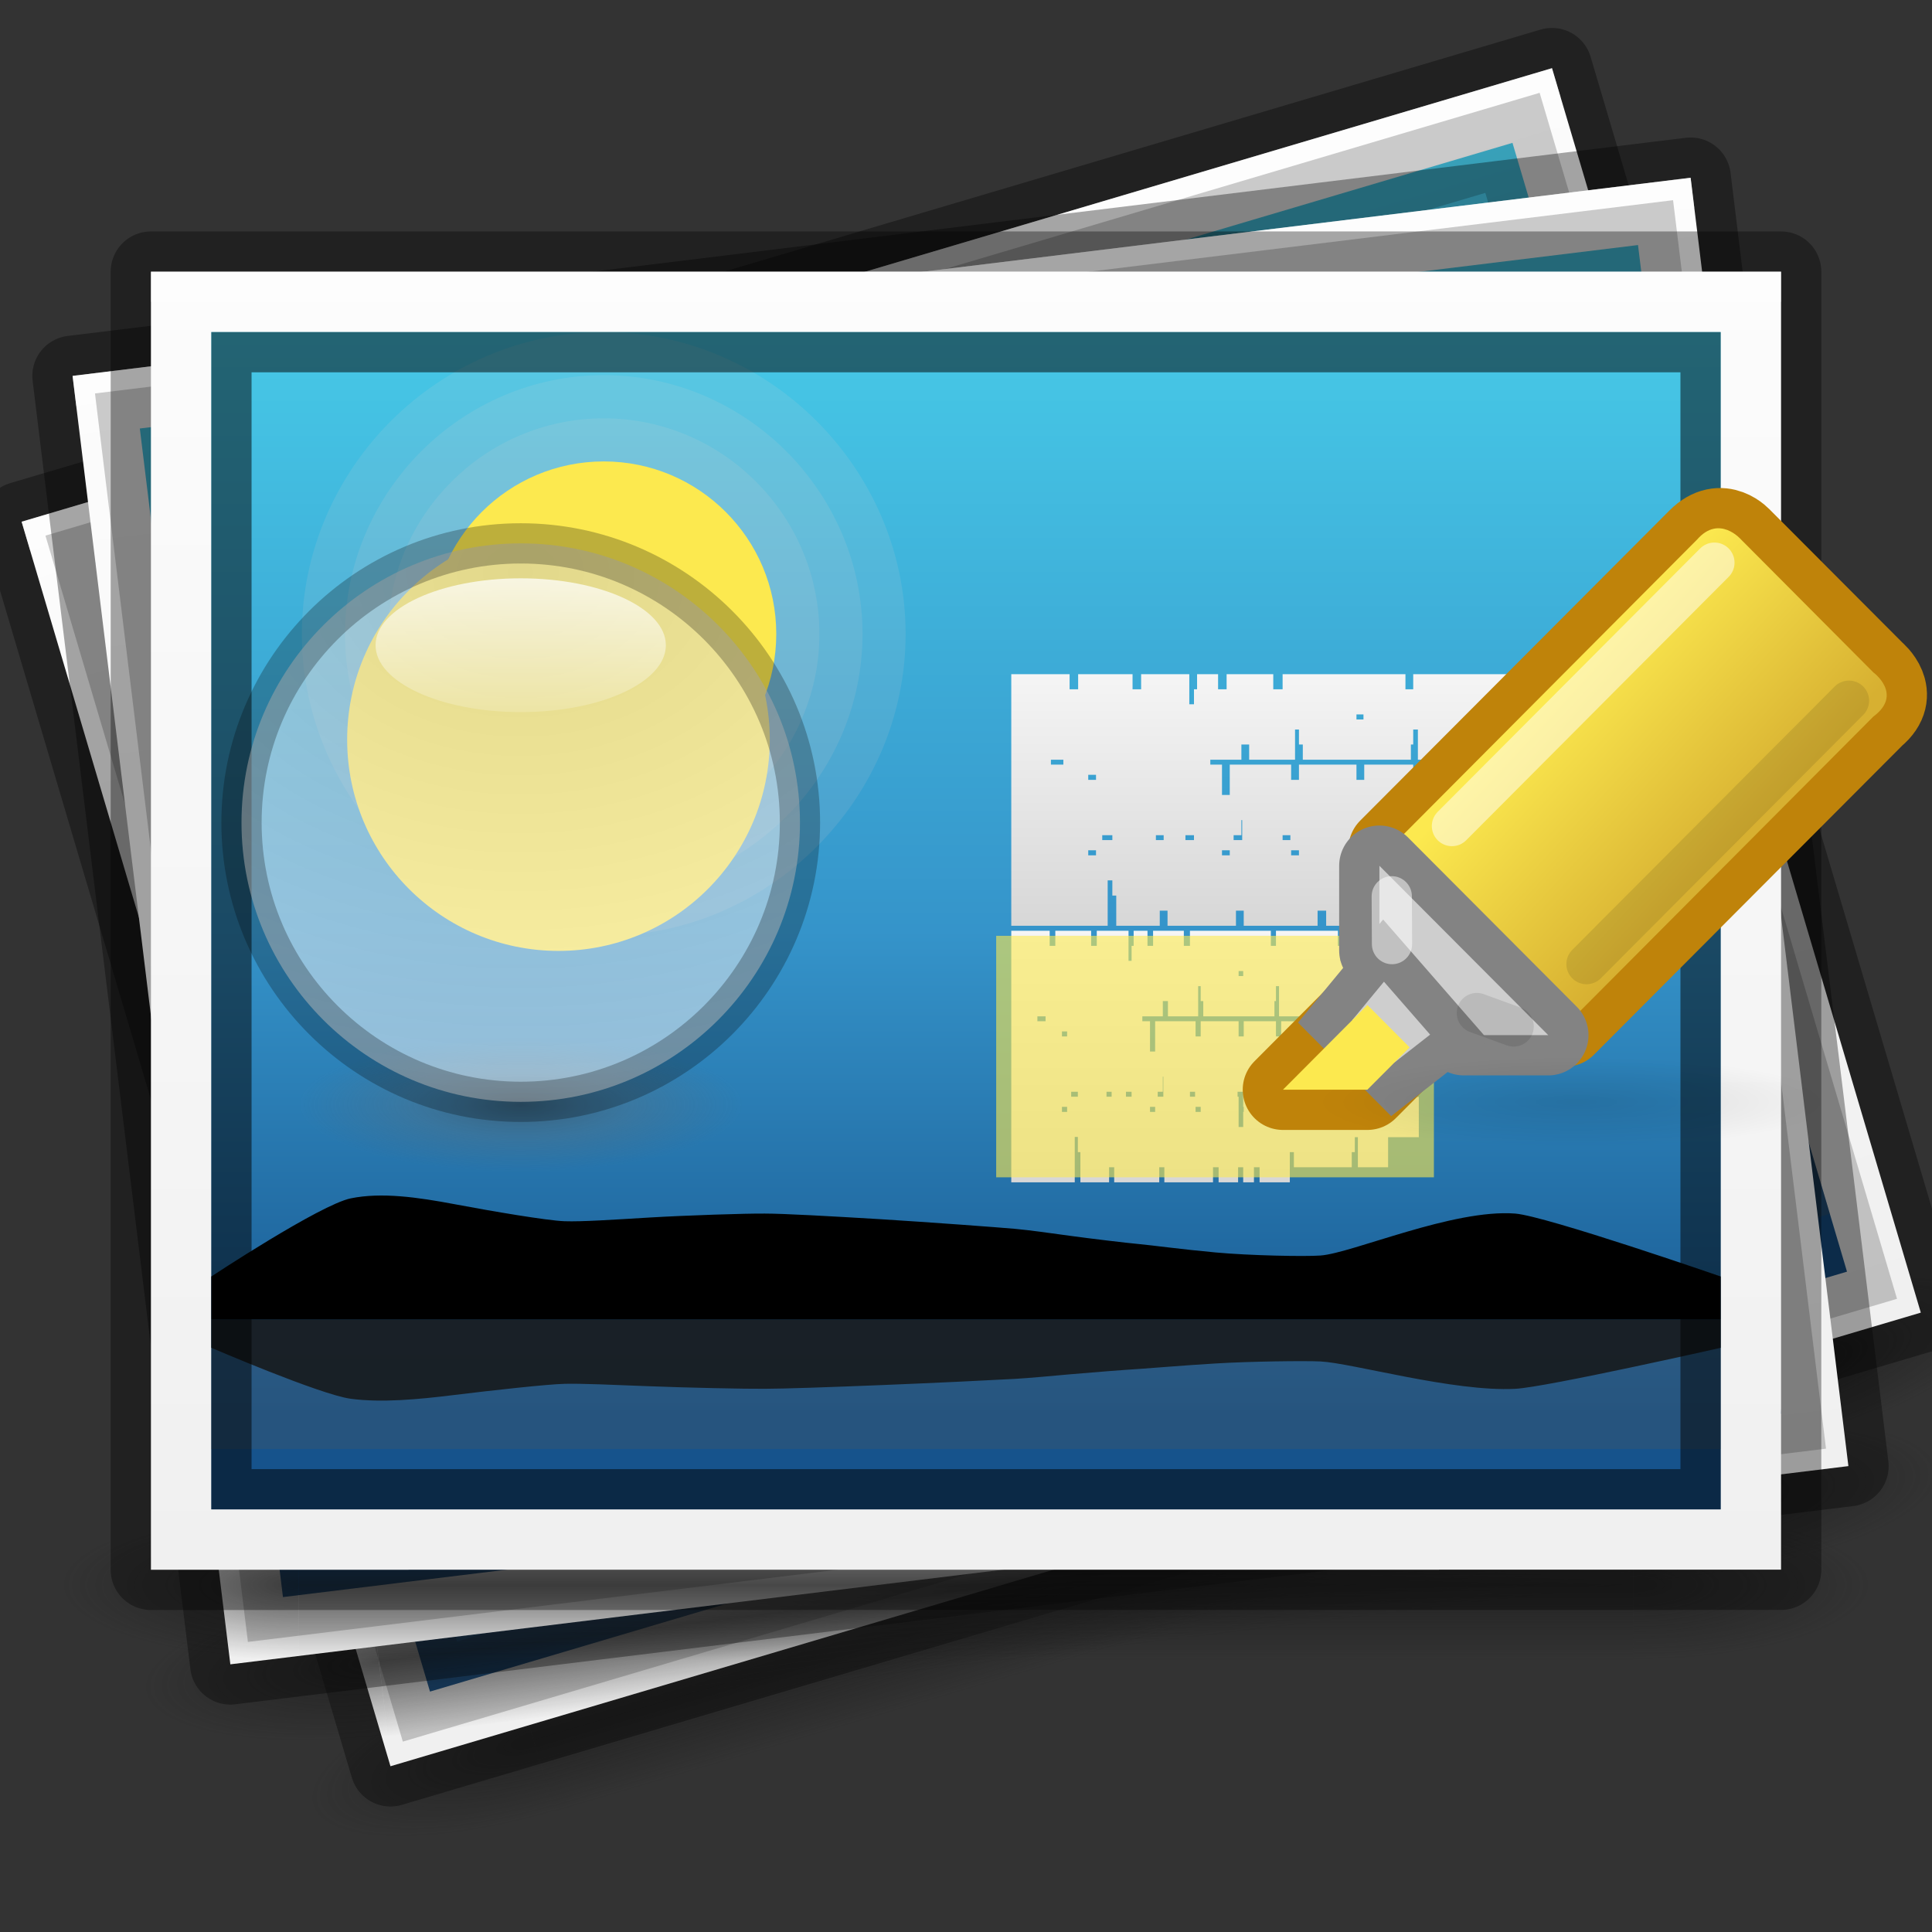 <svg width="48" height="48" viewBox="0 0 48 48" fill="none" xmlns="http://www.w3.org/2000/svg">
<rect x="0" y="0" width="48" height="48" fill="#333333" stroke="none"/>
<g clip-path="url(#clip0)">
<path opacity="0.6" d="M49.409 30.55L43.85 32.198L44.915 35.793L50.474 34.146L49.409 30.55Z" fill="url(#paint0_radial)"/>
<path opacity="0.6" d="M8.228 46.666L13.787 45.018L12.721 41.423L7.162 43.07L8.228 46.666Z" fill="url(#paint1_radial)"/>
<path opacity="0.6" d="M43.85 32.198L12.721 41.423L13.787 45.018L44.915 35.793L43.85 32.198Z" fill="url(#paint2_linear)"/>
<path opacity="0.35" d="M47.722 32.612L38.559 1.694C38.559 1.694 13.211 9.206 0.537 12.962C3.592 23.269 9.701 43.882 9.701 43.882L47.722 32.612Z" stroke="black" stroke-width="2" stroke-linejoin="round"/>
<path d="M47.722 32.612L38.559 1.694C38.559 1.694 13.211 9.206 0.537 12.962C3.592 23.269 9.701 43.882 9.701 43.882L47.722 32.612Z" fill="url(#paint3_linear)"/>
<path opacity="0.4" d="M0.537 12.962L0.751 13.681L38.772 2.413L38.559 1.694L0.537 12.962Z" fill="white"/>
<path d="M10.683 42.027L2.372 13.982L37.577 3.549L45.888 31.594L10.683 42.027Z" fill="url(#paint4_linear)"/>
<path opacity="0.1" d="M12.134 13.324C9.368 14.144 7.79 17.127 8.627 19.951C9.464 22.776 12.413 24.417 15.178 23.597C17.944 22.777 19.523 19.795 18.686 16.97C17.849 14.146 14.9 12.505 12.134 13.324ZM12.743 15.379C14.421 14.882 16.166 15.852 16.674 17.567C17.182 19.281 16.248 21.045 14.57 21.543C12.891 22.04 11.147 21.069 10.639 19.355C10.131 17.641 11.065 15.876 12.743 15.379Z" fill="#FED8CD"/>
<path opacity="0.1" d="M11.83 12.297C8.52 13.278 6.619 16.87 7.621 20.249C8.623 23.629 12.174 25.605 15.483 24.624C18.792 23.644 20.693 20.052 19.691 16.672C18.69 13.293 15.139 11.316 11.83 12.297ZM13.047 16.406C14.182 16.07 15.324 16.706 15.668 17.865C16.011 19.024 15.4 20.179 14.265 20.515C13.13 20.852 11.988 20.216 11.645 19.057C11.301 17.898 11.912 16.743 13.047 16.406Z" fill="#FED8CD"/>
<path opacity="0.1" d="M11.525 11.27C7.672 12.412 5.449 16.613 6.615 20.547C7.781 24.482 11.934 26.794 15.787 25.652C19.64 24.51 21.863 20.309 20.697 16.374C19.531 12.439 15.378 10.128 11.525 11.27ZM13.352 17.433C13.943 17.258 14.483 17.559 14.662 18.163C14.841 18.767 14.552 19.313 13.961 19.488C13.37 19.663 12.829 19.363 12.65 18.759C12.472 18.155 12.761 17.609 13.352 17.433Z" fill="#FED8CD"/>
<path fill-rule="evenodd" clip-rule="evenodd" d="M12.439 14.352C14.661 13.693 17.007 14.999 17.68 17.268C18.352 19.538 17.096 21.911 14.874 22.57C12.652 23.228 10.305 21.922 9.633 19.653C8.96 17.384 10.216 15.01 12.439 14.352Z" fill="#FCE94F"/>
<path fill-rule="evenodd" clip-rule="evenodd" d="M11.854 16.257C14.576 15.45 17.451 17.05 18.275 19.83C19.099 22.61 17.56 25.517 14.838 26.324C12.116 27.131 9.241 25.531 8.417 22.751C7.593 19.971 9.132 17.064 11.854 16.257Z" fill="#FCE94F"/>
<path d="M9.343 37.507L9.039 36.48C9.039 36.48 11.07 34.015 11.74 33.654C12.409 33.294 13.288 33.165 14.204 33.076C15.12 32.985 16.48 32.827 16.887 32.721C17.295 32.616 18.011 32.349 18.844 32.046C19.677 31.743 21.069 31.279 21.509 31.154C21.947 31.024 23.059 30.762 24.247 30.489C25.435 30.216 27.073 29.863 27.447 29.79C27.82 29.716 28.266 29.652 28.771 29.576C29.276 29.5 30.146 29.354 30.451 29.294C30.757 29.234 31.474 29.127 32.295 28.965C33.116 28.803 34.402 28.45 34.763 28.313C35.124 28.176 35.815 27.667 36.601 27.154C37.387 26.642 38.268 26.124 39.008 25.968C39.749 25.812 44.244 26.046 44.244 26.046L44.548 27.074L39.268 28.639L34.993 29.906L30.718 31.172L26.443 32.439L22.168 33.706L17.893 34.973L13.618 36.24L9.343 37.507Z" fill="black"/>
<path opacity="0.9" d="M9.343 37.507L9.542 38.177C9.542 38.177 12.412 38.542 13.154 38.428C13.897 38.314 14.716 37.985 15.55 37.619C16.385 37.254 17.634 36.724 18.035 36.595C18.436 36.465 19.176 36.283 20.035 36.065C20.894 35.847 22.308 35.462 22.745 35.328C23.184 35.198 24.266 34.834 25.418 34.441C26.571 34.048 28.149 33.493 28.506 33.363C28.863 33.233 29.278 33.066 29.75 32.878C30.221 32.69 31.041 32.374 31.333 32.268C31.624 32.161 32.294 31.895 33.078 31.609C33.862 31.323 35.136 30.927 35.51 30.837C35.885 30.746 36.713 30.698 37.625 30.61C38.537 30.523 39.533 30.395 40.245 30.142C40.957 29.89 44.747 27.745 44.747 27.745L44.549 27.075L39.268 28.64L34.993 29.906L30.718 31.173L26.443 32.44L22.168 33.707L17.893 34.974L13.618 36.241L9.343 37.507Z" fill="black"/>
<path opacity="0.3" d="M9.343 37.507L44.548 27.074L45.462 30.156L10.257 40.589L9.343 37.507Z" fill="#4D585E"/>
<path opacity="0.2" d="M10.683 42.027L2.372 13.982L37.577 3.549L45.888 31.594L10.683 42.027Z" stroke="black" stroke-width="2"/>
<path opacity="0.6" d="M47.974 34.665L42.097 35.385L42.553 39.107L48.43 38.387L47.974 34.665Z" fill="url(#paint5_radial)"/>
<path opacity="0.6" d="M3.764 43.857L9.641 43.137L9.185 39.415L3.308 40.135L3.764 43.857Z" fill="url(#paint6_radial)"/>
<path opacity="0.6" d="M42.097 35.385L9.185 39.415L9.641 43.137L42.553 39.107L42.097 35.385Z" fill="url(#paint7_linear)"/>
<path opacity="0.35" d="M45.923 36.425L42.003 4.416C42.003 4.416 15.203 7.698 1.803 9.339C3.11 20.01 5.723 41.35 5.723 41.35L45.923 36.425Z" stroke="black" stroke-width="2" stroke-linejoin="round"/>
<path d="M45.923 36.425L42.003 4.416C42.003 4.416 15.203 7.698 1.803 9.339C3.11 20.01 5.723 41.35 5.723 41.35L45.923 36.425Z" fill="url(#paint8_linear)"/>
<path opacity="0.4" d="M1.803 9.339L1.894 10.084L42.094 5.161L42.003 4.416L1.803 9.339Z" fill="white"/>
<path d="M7.03 39.679L3.474 10.646L40.696 6.088L44.252 35.121L7.03 39.679Z" fill="url(#paint9_linear)"/>
<path opacity="0.1" d="M13.413 11.588C10.489 11.946 8.388 14.632 8.747 17.556C9.105 20.48 11.791 22.581 14.715 22.223C17.639 21.864 19.739 19.178 19.381 16.254C19.023 13.33 16.337 11.23 13.413 11.588ZM13.673 13.715C15.448 13.497 17.037 14.74 17.254 16.515C17.472 18.289 16.229 19.878 14.455 20.096C12.68 20.313 11.091 19.07 10.873 17.296C10.656 15.521 11.899 13.932 13.673 13.715Z" fill="#FED8CD"/>
<path opacity="0.1" d="M13.283 10.524C9.784 10.953 7.255 14.188 7.683 17.687C8.112 21.186 11.347 23.715 14.845 23.286C18.344 22.858 20.873 19.623 20.445 16.124C20.016 12.625 16.781 10.096 13.283 10.524ZM13.803 14.778C15.003 14.631 16.044 15.445 16.191 16.645C16.338 17.845 15.524 18.885 14.324 19.032C13.124 19.179 12.084 18.366 11.937 17.166C11.79 15.966 12.604 14.925 13.803 14.778Z" fill="#FED8CD"/>
<path opacity="0.1" d="M13.152 9.461C9.079 9.96 6.121 13.743 6.62 17.817C7.118 21.89 10.902 24.848 14.976 24.35C19.049 23.851 22.007 20.067 21.508 15.993C21.009 11.92 17.226 8.962 13.152 9.461ZM13.934 15.842C14.559 15.765 15.051 16.15 15.127 16.775C15.204 17.4 14.819 17.892 14.194 17.969C13.569 18.045 13.077 17.661 13.001 17.035C12.924 16.41 13.309 15.918 13.934 15.842Z" fill="#FED8CD"/>
<path fill-rule="evenodd" clip-rule="evenodd" d="M13.543 12.651C15.892 12.364 18.03 14.035 18.318 16.384C18.606 18.734 16.934 20.871 14.585 21.159C12.236 21.447 10.098 19.776 9.81 17.426C9.522 15.077 11.194 12.939 13.543 12.651Z" fill="#FCE94F"/>
<path fill-rule="evenodd" clip-rule="evenodd" d="M12.628 14.436C15.506 14.084 18.125 16.131 18.477 19.009C18.83 21.887 16.782 24.506 13.905 24.858C11.027 25.211 8.408 23.164 8.055 20.286C7.703 17.408 9.75 14.789 12.628 14.436Z" fill="#FCE94F"/>
<path d="M6.457 35L6.327 33.936C6.327 33.936 8.794 31.835 9.53 31.588C10.265 31.341 11.172 31.358 12.109 31.419C13.046 31.479 14.442 31.544 14.87 31.506C15.299 31.469 16.065 31.322 16.956 31.158C17.846 30.995 19.326 30.764 19.79 30.713C20.254 30.656 21.418 30.578 22.661 30.503C23.903 30.427 25.612 30.346 26.001 30.334C26.39 30.322 26.849 30.332 27.371 30.34C27.892 30.347 28.792 30.344 29.11 30.335C29.427 30.325 30.168 30.336 31.022 30.311C31.876 30.285 33.23 30.146 33.617 30.069C34.004 29.993 34.787 29.604 35.666 29.225C36.545 28.848 37.52 28.48 38.292 28.447C39.065 28.414 43.549 29.378 43.549 29.378L43.679 30.441L38.096 31.125L33.576 31.679L29.056 32.232L24.536 32.786L20.016 33.339L15.496 33.893L10.977 34.446L6.457 35Z" fill="black"/>
<path opacity="0.9" d="M6.457 35L6.542 35.694C6.542 35.694 9.368 36.521 10.135 36.53C10.902 36.538 11.783 36.347 12.685 36.123C13.587 35.898 14.936 35.578 15.362 35.517C15.787 35.454 16.564 35.394 17.465 35.319C18.367 35.245 19.857 35.095 20.319 35.034C20.783 34.977 21.935 34.794 23.162 34.594C24.389 34.394 26.073 34.104 26.454 34.034C26.836 33.963 27.282 33.867 27.789 33.757C28.296 33.649 29.175 33.471 29.487 33.413C29.799 33.356 30.518 33.202 31.357 33.047C32.195 32.893 33.545 32.711 33.937 32.682C34.33 32.653 35.171 32.741 36.104 32.803C37.037 32.865 38.062 32.901 38.822 32.768C39.581 32.635 43.764 31.136 43.764 31.136L43.679 30.442L38.096 31.126L33.576 31.679L29.056 32.233L24.536 32.786L20.017 33.34L15.497 33.894L10.977 34.447L6.457 35Z" fill="black"/>
<path opacity="0.3" d="M6.457 35L43.679 30.441L44.07 33.632L6.848 38.19L6.457 35Z" fill="#4D585E"/>
<path opacity="0.2" d="M7.03 39.679L3.474 10.646L40.696 6.088L44.252 35.121L7.03 39.679Z" stroke="black" stroke-width="2"/>
<path opacity="0.6" d="M46.5 37.5H40.579V41.25H46.5V37.5Z" fill="url(#paint10_radial)"/>
<path opacity="0.6" d="M1.5 41.25H7.421V37.5H1.5V41.25Z" fill="url(#paint11_radial)"/>
<path opacity="0.6" d="M40.579 37.5H7.421V41.25H40.579V37.5Z" fill="url(#paint12_linear)"/>
<path opacity="0.35" d="M44.25 38.998L44.25 6.75C44.25 6.75 17.25 6.75 3.75 6.75C3.75 17.5 3.75 39 3.75 39L44.25 38.998Z" stroke="black" stroke-width="2" stroke-linejoin="round"/>
<path d="M44.25 38.998L44.25 6.75C44.25 6.75 17.25 6.75 3.75 6.75C3.75 17.5 3.75 39 3.75 39L44.25 38.998Z" fill="url(#paint13_linear)"/>
<path opacity="0.4" d="M3.75 6.75V7.5H44.25V6.75H3.75Z" fill="white"/>
<path d="M5.25 37.5V8.25H42.75V37.5H5.25Z" fill="url(#paint14_linear)"/>
<path opacity="0.1" d="M15 10.393C12.054 10.393 9.643 12.804 9.643 15.75C9.643 18.696 12.054 21.107 15 21.107C17.946 21.107 20.357 18.696 20.357 15.75C20.357 12.804 17.946 10.393 15 10.393ZM15 12.536C16.788 12.536 18.214 13.962 18.214 15.75C18.214 17.538 16.788 18.964 15 18.964C13.212 18.964 11.786 17.538 11.786 15.75C11.786 13.962 13.212 12.536 15 12.536Z" fill="#FED8CD"/>
<path opacity="0.1" d="M15 9.321C11.475 9.321 8.572 12.225 8.572 15.75C8.572 19.275 11.475 22.179 15 22.179C18.525 22.179 21.429 19.275 21.429 15.75C21.429 12.225 18.525 9.321 15 9.321ZM15 13.607C16.209 13.607 17.143 14.541 17.143 15.75C17.143 16.959 16.209 17.893 15 17.893C13.791 17.893 12.857 16.959 12.857 15.75C12.857 14.541 13.791 13.607 15 13.607Z" fill="#FED8CD"/>
<path opacity="0.1" d="M15 8.25C10.896 8.25 7.5 11.646 7.5 15.75C7.5 19.854 10.896 23.25 15 23.25C19.104 23.25 22.5 19.854 22.5 15.75C22.5 11.646 19.104 8.25 15 8.25ZM15 14.679C15.63 14.679 16.071 15.12 16.071 15.75C16.071 16.38 15.63 16.821 15 16.821C14.37 16.821 13.929 16.38 13.929 15.75C13.929 15.12 14.37 14.679 15 14.679Z" fill="#FED8CD"/>
<path fill-rule="evenodd" clip-rule="evenodd" d="M15 11.464C17.367 11.464 19.286 13.383 19.286 15.75C19.286 18.117 17.367 20.036 15 20.036C12.633 20.036 10.714 18.117 10.714 15.75C10.714 13.383 12.633 11.464 15 11.464Z" fill="#FCE94F"/>
<path fill-rule="evenodd" clip-rule="evenodd" d="M13.875 13.125C16.774 13.125 19.125 15.476 19.125 18.375C19.125 21.274 16.774 23.625 13.875 23.625C10.976 23.625 8.625 21.274 8.625 18.375C8.625 15.476 10.976 13.125 13.875 13.125Z" fill="#FCE94F"/>
<path d="M5.25 32.786V31.714C5.25 31.714 7.954 29.929 8.714 29.773C9.475 29.617 10.373 29.744 11.295 29.918C12.218 30.092 13.596 30.326 14.026 30.341C14.456 30.356 15.234 30.303 16.138 30.249C17.042 30.195 18.538 30.146 19.005 30.151C19.472 30.151 20.638 30.216 21.88 30.291C23.123 30.368 24.829 30.495 25.216 30.53C25.603 30.566 26.059 30.631 26.575 30.702C27.091 30.773 27.986 30.88 28.302 30.909C28.618 30.938 29.352 31.039 30.203 31.117C31.053 31.195 32.415 31.222 32.808 31.193C33.201 31.164 34.026 30.873 34.944 30.605C35.863 30.336 36.876 30.091 37.646 30.151C38.416 30.213 42.75 31.714 42.75 31.714V32.786H37.125H32.571H28.018H23.464H18.911H14.357H9.804L5.25 32.786Z" fill="black"/>
<path opacity="0.9" d="M5.25 32.786V33.485C5.25 33.485 7.954 34.65 8.714 34.752C9.475 34.853 10.373 34.771 11.295 34.657C12.218 34.544 13.596 34.391 14.026 34.381C14.456 34.37 15.234 34.406 16.138 34.441C17.042 34.477 18.538 34.509 19.005 34.504C19.472 34.504 20.638 34.463 21.88 34.413C23.123 34.364 24.829 34.281 25.216 34.258C25.603 34.234 26.059 34.192 26.575 34.145C27.091 34.099 27.986 34.03 28.302 34.011C28.618 33.991 29.352 33.926 30.203 33.875C31.053 33.823 32.415 33.806 32.808 33.825C33.201 33.845 34.026 34.034 34.944 34.209C35.863 34.384 36.876 34.545 37.646 34.505C38.416 34.465 42.75 33.486 42.75 33.486V32.786H37.125H32.571H28.018H23.464H18.911H14.357H9.804L5.25 32.786Z" fill="black"/>
<path opacity="0.3" d="M5.25 32.786H42.75V36H5.25V32.786Z" fill="#4D585E"/>
<path opacity="0.5" d="M42.25 8.75H5.75V37H42.25V8.75Z" stroke="black"/>
<path d="M25.125 17.25H26.574H25.125ZM26.786 17.25H28.138H26.786ZM28.351 17.25H29.548H28.351ZM29.741 17.25H30.263H29.741ZM30.475 17.25H31.634H30.475ZM31.866 17.25H34.918H31.866ZM35.111 17.25H37.448H35.111ZM37.641 17.25H38.356H37.641ZM25.125 17.625H27.385H25.125ZM27.636 17.625H28.718H27.636ZM28.911 17.625H29.452H28.911ZM29.664 17.625H30.649H29.664ZM30.862 17.625H31.866H30.862ZM32.059 17.625H33.662H32.059ZM33.875 17.625H35.961H33.875ZM36.154 17.625H37.545H36.154ZM37.738 17.625H38.086H37.738ZM25.125 17.997H27.037H25.125ZM27.23 17.997H30.36H27.23ZM30.553 17.997H32.078H30.553ZM32.272 17.997H33.701H32.272ZM33.894 17.997H35.111H33.894ZM35.304 17.997L37.216 18.003L35.304 17.997ZM37.39 18.003H40.5H37.39ZM25.125 18.375H27.771H25.125ZM27.984 18.375H30.842H27.984ZM31.035 18.375H32.175H31.035ZM32.368 18.375H35.053H32.368ZM35.227 18.375H37.062H35.227ZM37.274 18.375H38.008H37.274ZM38.202 18.375H38.607H38.202ZM38.82 18.375H39.959H38.82ZM25.125 18.75H26.11H25.125ZM26.419 18.75H30.07H26.419ZM25.125 19.497H27.037H25.125ZM27.23 19.497H30.36H27.23ZM30.553 19.497H32.078H30.553ZM32.272 19.497H33.701H32.272ZM33.894 19.497H35.111H33.894ZM35.304 19.497L37.216 19.503L35.304 19.497ZM37.39 19.503H40.5H37.39ZM25.125 19.875H27.559H25.125ZM27.752 19.875H30.36H27.752ZM30.553 19.875H31.557H30.553ZM31.75 19.875H34.203H31.75ZM34.396 19.875H37.487H34.396ZM37.699 19.875H38.839H37.699ZM25.125 20.25H27.771H25.125ZM27.984 20.25H30.842H27.984ZM31.035 20.25H32.175H31.035ZM32.368 20.25H35.053H32.368ZM35.227 20.25H37.062H35.227ZM37.274 20.25H38.008H37.274ZM38.202 20.25H38.607H38.202ZM38.82 20.25H39.959H38.82ZM25.125 20.625H27.385H25.125ZM27.636 20.625H28.718H27.636ZM28.911 20.625H29.452H28.911ZM29.664 20.625H30.649H29.664ZM30.862 20.625H31.866H30.862ZM32.059 20.625H33.662H32.059ZM33.875 20.625H35.961H33.875ZM36.154 20.625H37.545H36.154ZM37.738 20.625H38.086H37.738ZM25.125 21.372H27.037H25.125ZM27.23 21.372H30.36H27.23ZM30.553 21.372H32.078H30.553ZM32.272 21.372H33.701H32.272ZM33.894 21.372H35.111H33.894ZM35.304 21.372L37.216 21.378L35.304 21.372ZM37.39 21.378H40.5H37.39ZM25.125 21.75H27.385H25.125ZM27.636 21.75H28.718H27.636ZM28.911 21.75H29.452H28.911ZM29.664 21.75H30.649H29.664ZM30.862 21.75H31.866H30.862ZM32.059 21.75H33.662H32.059ZM33.875 21.75H35.961H33.875ZM36.154 21.75H37.545H36.154ZM37.738 21.75H38.086H37.738ZM25.125 22.125H27.52H25.125ZM27.733 22.125H28.486H27.733ZM28.679 22.125H30.398H28.679ZM30.591 22.125H33.121H30.591ZM33.334 22.125H35.053H33.334ZM35.227 22.125H35.594H35.227ZM35.787 22.125H37.97H35.787ZM38.202 22.125H39.341H38.202ZM25.125 22.5H27.52H25.125ZM27.733 22.5H28.814H27.733ZM29.007 22.5H30.707H29.007ZM30.9 22.5H32.735H30.9ZM32.948 22.5H33.682H32.948ZM33.875 22.5H34.281H33.875ZM34.493 22.5H35.633H34.493Z" stroke="url(#paint15_linear)"/>
<path d="M25.125 23.625H26.079H25.125ZM26.219 23.625H27.109H26.219ZM27.249 23.625H28.038H27.249ZM28.165 23.625H28.509H28.165ZM28.648 23.625H29.412H28.648ZM29.564 23.625H31.574H29.564ZM31.701 23.625H33.24H31.701ZM33.367 23.625H33.838H33.367ZM25.125 24H26.613H25.125ZM26.779 24H27.491H26.779ZM27.618 24H27.974H27.618ZM28.114 24H28.763H28.114ZM28.903 24H29.564H28.903ZM29.691 24H30.747H29.691ZM30.887 24H32.261H30.887ZM32.388 24H33.304H32.388ZM33.431 24H33.66H33.431ZM25.125 24.372H26.384H25.125ZM26.512 24.372H28.572H26.512ZM28.699 24.372H29.704H28.699ZM29.831 24.372H30.773H29.831ZM30.9 24.372H31.701H30.9ZM31.828 24.372L33.088 24.378L31.828 24.372ZM33.202 24.378H35.25H33.202ZM25.125 24.75H26.868H25.125ZM27.008 24.75H28.89H27.008ZM29.017 24.75H29.768H29.017ZM29.895 24.75H31.663H29.895ZM31.777 24.75H32.986H31.777ZM33.126 24.75H33.609H33.126ZM33.736 24.75H34.004H33.736ZM34.143 24.75H34.894H34.143ZM25.125 25.125H25.774H25.125ZM25.977 25.125H28.381H25.977ZM25.125 25.872H26.384H25.125ZM26.512 25.872H28.572H26.512ZM28.699 25.872H29.704H28.699ZM29.831 25.872H30.773H29.831ZM30.9 25.872H31.701H30.9ZM31.828 25.872L33.088 25.878L31.828 25.872ZM33.202 25.878H35.25H33.202ZM25.125 26.25H26.728H25.125ZM26.855 26.25H28.572H26.855ZM28.699 26.25H29.361H28.699ZM29.488 26.25H31.103H29.488ZM31.23 26.25H33.266H31.23ZM33.406 26.25H34.156H33.406ZM25.125 26.625H26.868H25.125ZM27.008 26.625H28.89H27.008ZM29.017 26.625H29.768H29.017ZM29.895 26.625H31.663H29.895ZM31.777 26.625H32.986H31.777ZM33.126 26.625H33.609H33.126ZM33.736 26.625H34.004H33.736ZM34.143 26.625H34.894H34.143ZM25.125 27H26.613H25.125ZM26.779 27H27.491H26.779ZM27.618 27H27.974H27.618ZM28.114 27H28.763H28.114ZM28.903 27H29.564H28.903ZM29.691 27H30.747H29.691ZM30.887 27H32.261H30.887ZM32.388 27H33.304H32.388ZM33.431 27H33.66H33.431ZM25.125 27.747H26.384H25.125ZM26.512 27.747H28.572H26.512ZM28.699 27.747H29.704H28.699ZM29.831 27.747H30.773H29.831ZM30.9 27.747H31.701H30.9ZM31.828 27.747L33.088 27.753L31.828 27.747ZM33.202 27.753H35.25H33.202ZM25.125 28.125H26.613H25.125ZM26.779 28.125H27.491H26.779ZM27.618 28.125H27.974H27.618ZM28.114 28.125H28.763H28.114ZM28.903 28.125H29.564H28.903ZM29.691 28.125H30.747H29.691ZM30.887 28.125H32.261H30.887ZM32.388 28.125H33.304H32.388ZM33.431 28.125H33.66H33.431ZM25.125 28.5H26.702H25.125ZM26.842 28.5H27.338H26.842ZM27.465 28.5H28.598H27.465ZM28.725 28.5H30.391H28.725ZM30.531 28.5H31.663H30.531ZM31.777 28.5H32.019H31.777ZM32.146 28.5H33.584H32.146ZM33.736 28.5H34.487H33.736ZM25.125 28.875H26.702H25.125ZM26.842 28.875H27.555H26.842ZM27.682 28.875H28.801H27.682ZM28.928 28.875H30.137H28.928ZM30.276 28.875H30.76H30.276ZM30.887 28.875H31.154H30.887ZM31.294 28.875H32.045H31.294Z" stroke="url(#paint16_linear)"/>
<path opacity="0.6" d="M35.625 23.25H24.75V29.25H35.625V23.25Z" fill="#FCE94F"/>
<path fill-rule="evenodd" clip-rule="evenodd" d="M34.5 21.096L38.891 25.5L46.577 17.793C47.248 17.238 46.577 16.692 46.577 16.692L43.283 13.389C43.283 13.389 42.778 12.795 42.185 13.389L34.5 21.096Z" stroke="#BF830A" stroke-width="2" stroke-linejoin="round"/>
<path fill-rule="evenodd" clip-rule="evenodd" d="M34.5 21.102L38.879 25.5L46.542 17.804C47.291 17.25 46.542 16.705 46.542 16.705L43.258 13.406C43.258 13.406 42.715 12.773 42.163 13.406L34.5 21.102Z" fill="url(#paint17_linear)"/>
<path fill-rule="evenodd" clip-rule="evenodd" d="M34.271 21.51V23.614L36.368 25.718H38.466L34.271 21.51Z" stroke="#838383" stroke-width="2" stroke-linejoin="round"/>
<path fill-rule="evenodd" clip-rule="evenodd" d="M34.271 21.51V23.614L36.368 25.718H38.466L34.271 21.51Z" fill="#CECECE"/>
<path fill-rule="evenodd" clip-rule="evenodd" d="M31.875 27.073H33.972L35.021 26.021L33.972 24.968L31.875 27.073Z" stroke="#BF830A" stroke-width="2" stroke-linejoin="round"/>
<path fill-rule="evenodd" clip-rule="evenodd" d="M34.384 24.39L33.597 25.343L34.646 26.396L35.531 25.705L34.384 24.39Z" stroke="#838383" stroke-width="2"/>
<path opacity="0.1" d="M39.168 28.5C42.716 28.5 45.591 28 45.591 27.382C45.591 26.765 42.716 26.264 39.168 26.264C35.621 26.264 32.745 26.765 32.745 27.382C32.745 28 35.621 28.5 39.168 28.5Z" fill="url(#paint18_radial)"/>
<path fill-rule="evenodd" clip-rule="evenodd" d="M34.384 24.39L33.597 25.343L34.646 26.396L35.531 25.705L34.384 24.39Z" fill="#CECECE"/>
<path fill-rule="evenodd" clip-rule="evenodd" d="M31.875 27.073H33.972L35.021 26.021L33.972 24.968L31.875 27.073Z" fill="#FCE94F"/>
<path opacity="0.5" d="M36.073 20.523L42.594 13.979" stroke="white" stroke-linecap="round"/>
<path opacity="0.5" d="M34.584 23.456L34.578 22.268" stroke="white" stroke-linecap="round"/>
<path opacity="0.1" d="M39.416 23.953L45.937 17.409" stroke="black" stroke-linecap="round"/>
<path opacity="0.1" d="M36.692 25.169L37.606 25.502" stroke="black" stroke-linecap="round"/>
<path d="M18.452 27.447C18.453 27.666 18.31 27.882 18.033 28.083C17.756 28.285 17.35 28.468 16.837 28.622C16.325 28.777 15.717 28.899 15.048 28.983C14.379 29.066 13.662 29.109 12.938 29.109C12.213 29.109 11.496 29.066 10.827 28.983C10.158 28.899 9.55 28.777 9.037 28.622C8.525 28.468 8.119 28.285 7.842 28.083C7.565 27.882 7.422 27.666 7.423 27.447C7.422 27.229 7.565 27.013 7.842 26.811C8.119 26.61 8.525 26.426 9.037 26.272C9.55 26.118 10.158 25.995 10.827 25.912C11.496 25.828 12.213 25.785 12.938 25.785C13.662 25.785 14.379 25.828 15.048 25.912C15.717 25.995 16.325 26.118 16.837 26.272C17.35 26.426 17.756 26.61 18.033 26.811C18.31 27.013 18.453 27.229 18.452 27.447Z" fill="url(#paint19_radial)" fill-opacity="0.5"/>
<path d="M12.938 13.5C9.11 13.5 6 16.61 6 20.438C6 24.265 9.11 27.375 12.938 27.375C16.765 27.375 19.875 24.265 19.875 20.438C19.875 16.61 16.765 13.5 12.938 13.5Z" fill="url(#paint20_radial)" fill-opacity="0.5"/>
<path opacity="0.75" d="M12.937 17.692C14.929 17.692 16.543 16.948 16.543 16.03C16.543 15.112 14.929 14.368 12.937 14.368C10.945 14.368 9.331 15.112 9.331 16.03C9.331 16.948 10.945 17.692 12.937 17.692Z" fill="url(#paint21_linear)"/>
<path opacity="0.25" d="M12.938 13.5C9.11 13.5 6 16.61 6 20.438C6 24.265 9.11 27.375 12.938 27.375C16.765 27.375 19.875 24.265 19.875 20.438C19.875 16.61 16.765 13.5 12.938 13.5V13.5Z" stroke="black" stroke-width="1" stroke-linecap="round" stroke-linejoin="round"/>
</g>
<defs>
<radialGradient id="paint0_radial" cx="0" cy="0" r="1" gradientUnits="userSpaceOnUse" gradientTransform="translate(44.375 33.998) rotate(-16.507) scale(5.809 1.875)">
<stop stop-color="#181818"/>
<stop offset="1" stop-color="#181818" stop-opacity="0"/>
</radialGradient>
<radialGradient id="paint1_radial" cx="0" cy="0" r="1" gradientUnits="userSpaceOnUse" gradientTransform="translate(13.262 43.218) rotate(163.493) scale(5.809 1.875)">
<stop stop-color="#181818"/>
<stop offset="1" stop-color="#181818" stop-opacity="0"/>
</radialGradient>
<linearGradient id="paint2_linear" x1="30.532" y1="40.071" x2="29.462" y2="36.462" gradientUnits="userSpaceOnUse">
<stop stop-color="#181818" stop-opacity="0"/>
<stop offset="0.5" stop-color="#181818"/>
<stop offset="1" stop-color="#181818" stop-opacity="0"/>
</linearGradient>
<linearGradient id="paint3_linear" x1="30.949" y1="45.799" x2="17.311" y2="-0.223" gradientUnits="userSpaceOnUse">
<stop stop-color="#EDEDED"/>
<stop offset="1" stop-color="white"/>
</linearGradient>
<linearGradient id="paint4_linear" x1="21.744" y1="36.275" x2="12.31" y2="4.441" gradientUnits="userSpaceOnUse">
<stop stop-color="#16538C"/>
<stop offset="0.362" stop-color="#3594CA"/>
<stop offset="1" stop-color="#4EDFF3"/>
</linearGradient>
<radialGradient id="paint5_radial" cx="0" cy="0" r="1" gradientUnits="userSpaceOnUse" gradientTransform="translate(42.317 37.247) rotate(-6.982) scale(5.932 1.875)">
<stop stop-color="#181818"/>
<stop offset="1" stop-color="#181818" stop-opacity="0"/>
</radialGradient>
<radialGradient id="paint6_radial" cx="0" cy="0" r="1" gradientUnits="userSpaceOnUse" gradientTransform="translate(9.421 41.275) rotate(173.018) scale(5.932 1.875)">
<stop stop-color="#181818"/>
<stop offset="1" stop-color="#181818" stop-opacity="0"/>
</radialGradient>
<linearGradient id="paint7_linear" x1="27.342" y1="40.984" x2="26.885" y2="37.247" gradientUnits="userSpaceOnUse">
<stop stop-color="#181818" stop-opacity="0"/>
<stop offset="0.5" stop-color="#181818"/>
<stop offset="1" stop-color="#181818" stop-opacity="0"/>
</linearGradient>
<linearGradient id="paint8_linear" x1="26.78" y1="46.705" x2="20.946" y2="-0.939" gradientUnits="userSpaceOnUse">
<stop stop-color="#EDEDED"/>
<stop offset="1" stop-color="white"/>
</linearGradient>
<linearGradient id="paint9_linear" x1="19.149" y1="35.806" x2="15.113" y2="2.849" gradientUnits="userSpaceOnUse">
<stop stop-color="#16538C"/>
<stop offset="0.362" stop-color="#3594CA"/>
<stop offset="1" stop-color="#4EDFF3"/>
</linearGradient>
<radialGradient id="paint10_radial" cx="0" cy="0" r="1" gradientUnits="userSpaceOnUse" gradientTransform="translate(40.571 39.375) scale(5.932 1.875)">
<stop stop-color="#181818"/>
<stop offset="1" stop-color="#181818" stop-opacity="0"/>
</radialGradient>
<radialGradient id="paint11_radial" cx="0" cy="0" r="1" gradientUnits="userSpaceOnUse" gradientTransform="translate(7.429 39.375) rotate(180) scale(5.932 1.875)">
<stop stop-color="#181818"/>
<stop offset="1" stop-color="#181818" stop-opacity="0"/>
</radialGradient>
<linearGradient id="paint12_linear" x1="25.253" y1="41.265" x2="25.253" y2="37.5" gradientUnits="userSpaceOnUse">
<stop stop-color="#181818" stop-opacity="0"/>
<stop offset="0.5" stop-color="#181818"/>
<stop offset="1" stop-color="#181818" stop-opacity="0"/>
</linearGradient>
<linearGradient id="paint13_linear" x1="24" y1="46.875" x2="24" y2="-1.125" gradientUnits="userSpaceOnUse">
<stop stop-color="#EDEDED"/>
<stop offset="1" stop-color="white"/>
</linearGradient>
<linearGradient id="paint14_linear" x1="17.75" y1="35.128" x2="17.75" y2="1.926" gradientUnits="userSpaceOnUse">
<stop stop-color="#16538C"/>
<stop offset="0.362" stop-color="#3594CA"/>
<stop offset="1" stop-color="#4EDFF3"/>
</linearGradient>
<linearGradient id="paint15_linear" x1="30.701" y1="23.621" x2="30.701" y2="15.667" gradientUnits="userSpaceOnUse">
<stop stop-color="#D4D4D4"/>
<stop offset="1" stop-color="#FAFAFA"/>
</linearGradient>
<linearGradient id="paint16_linear" x1="28.797" y1="29.996" x2="28.797" y2="22.042" gradientUnits="userSpaceOnUse">
<stop stop-color="#D4D4D4"/>
<stop offset="1" stop-color="#FAFAFA"/>
</linearGradient>
<linearGradient id="paint17_linear" x1="38.934" y1="16.824" x2="43.273" y2="20.833" gradientUnits="userSpaceOnUse">
<stop stop-color="#FCE94F"/>
<stop offset="1" stop-color="#D7B031"/>
</linearGradient>
<radialGradient id="paint18_radial" cx="0" cy="0" r="1" gradientUnits="userSpaceOnUse" gradientTransform="translate(39.168 27.382) scale(6.423 1.118)">
<stop/>
<stop offset="1" stop-opacity="0"/>
</radialGradient>
<radialGradient id="paint19_radial" cx="0" cy="0" r="1" gradientUnits="userSpaceOnUse" gradientTransform="translate(12.938 27.447) scale(5.515 1.662)">
<stop stop-color="#3D3D3D"/>
<stop offset="0.5" stop-color="#686868" stop-opacity="0.498"/>
<stop offset="1" stop-color="#686868" stop-opacity="0"/>
</radialGradient>
<radialGradient id="paint20_radial" cx="0" cy="0" r="1" gradientUnits="userSpaceOnUse" gradientTransform="translate(12.938 14.234) rotate(90) scale(19.938 26.318)">
<stop stop-color="#C8C8C8"/>
<stop offset="0.625" stop-color="#FCFCFC"/>
<stop offset="1" stop-color="#89898B"/>
</radialGradient>
<linearGradient id="paint21_linear" x1="13.152" y1="17.833" x2="13.152" y2="14.331" gradientUnits="userSpaceOnUse">
<stop stop-color="white" stop-opacity="0.2"/>
<stop offset="1" stop-color="white" stop-opacity="0.999"/>
</linearGradient>
<clipPath id="clip0">
<rect width="48" height="48" fill="white"/>
</clipPath>
</defs>
</svg>
